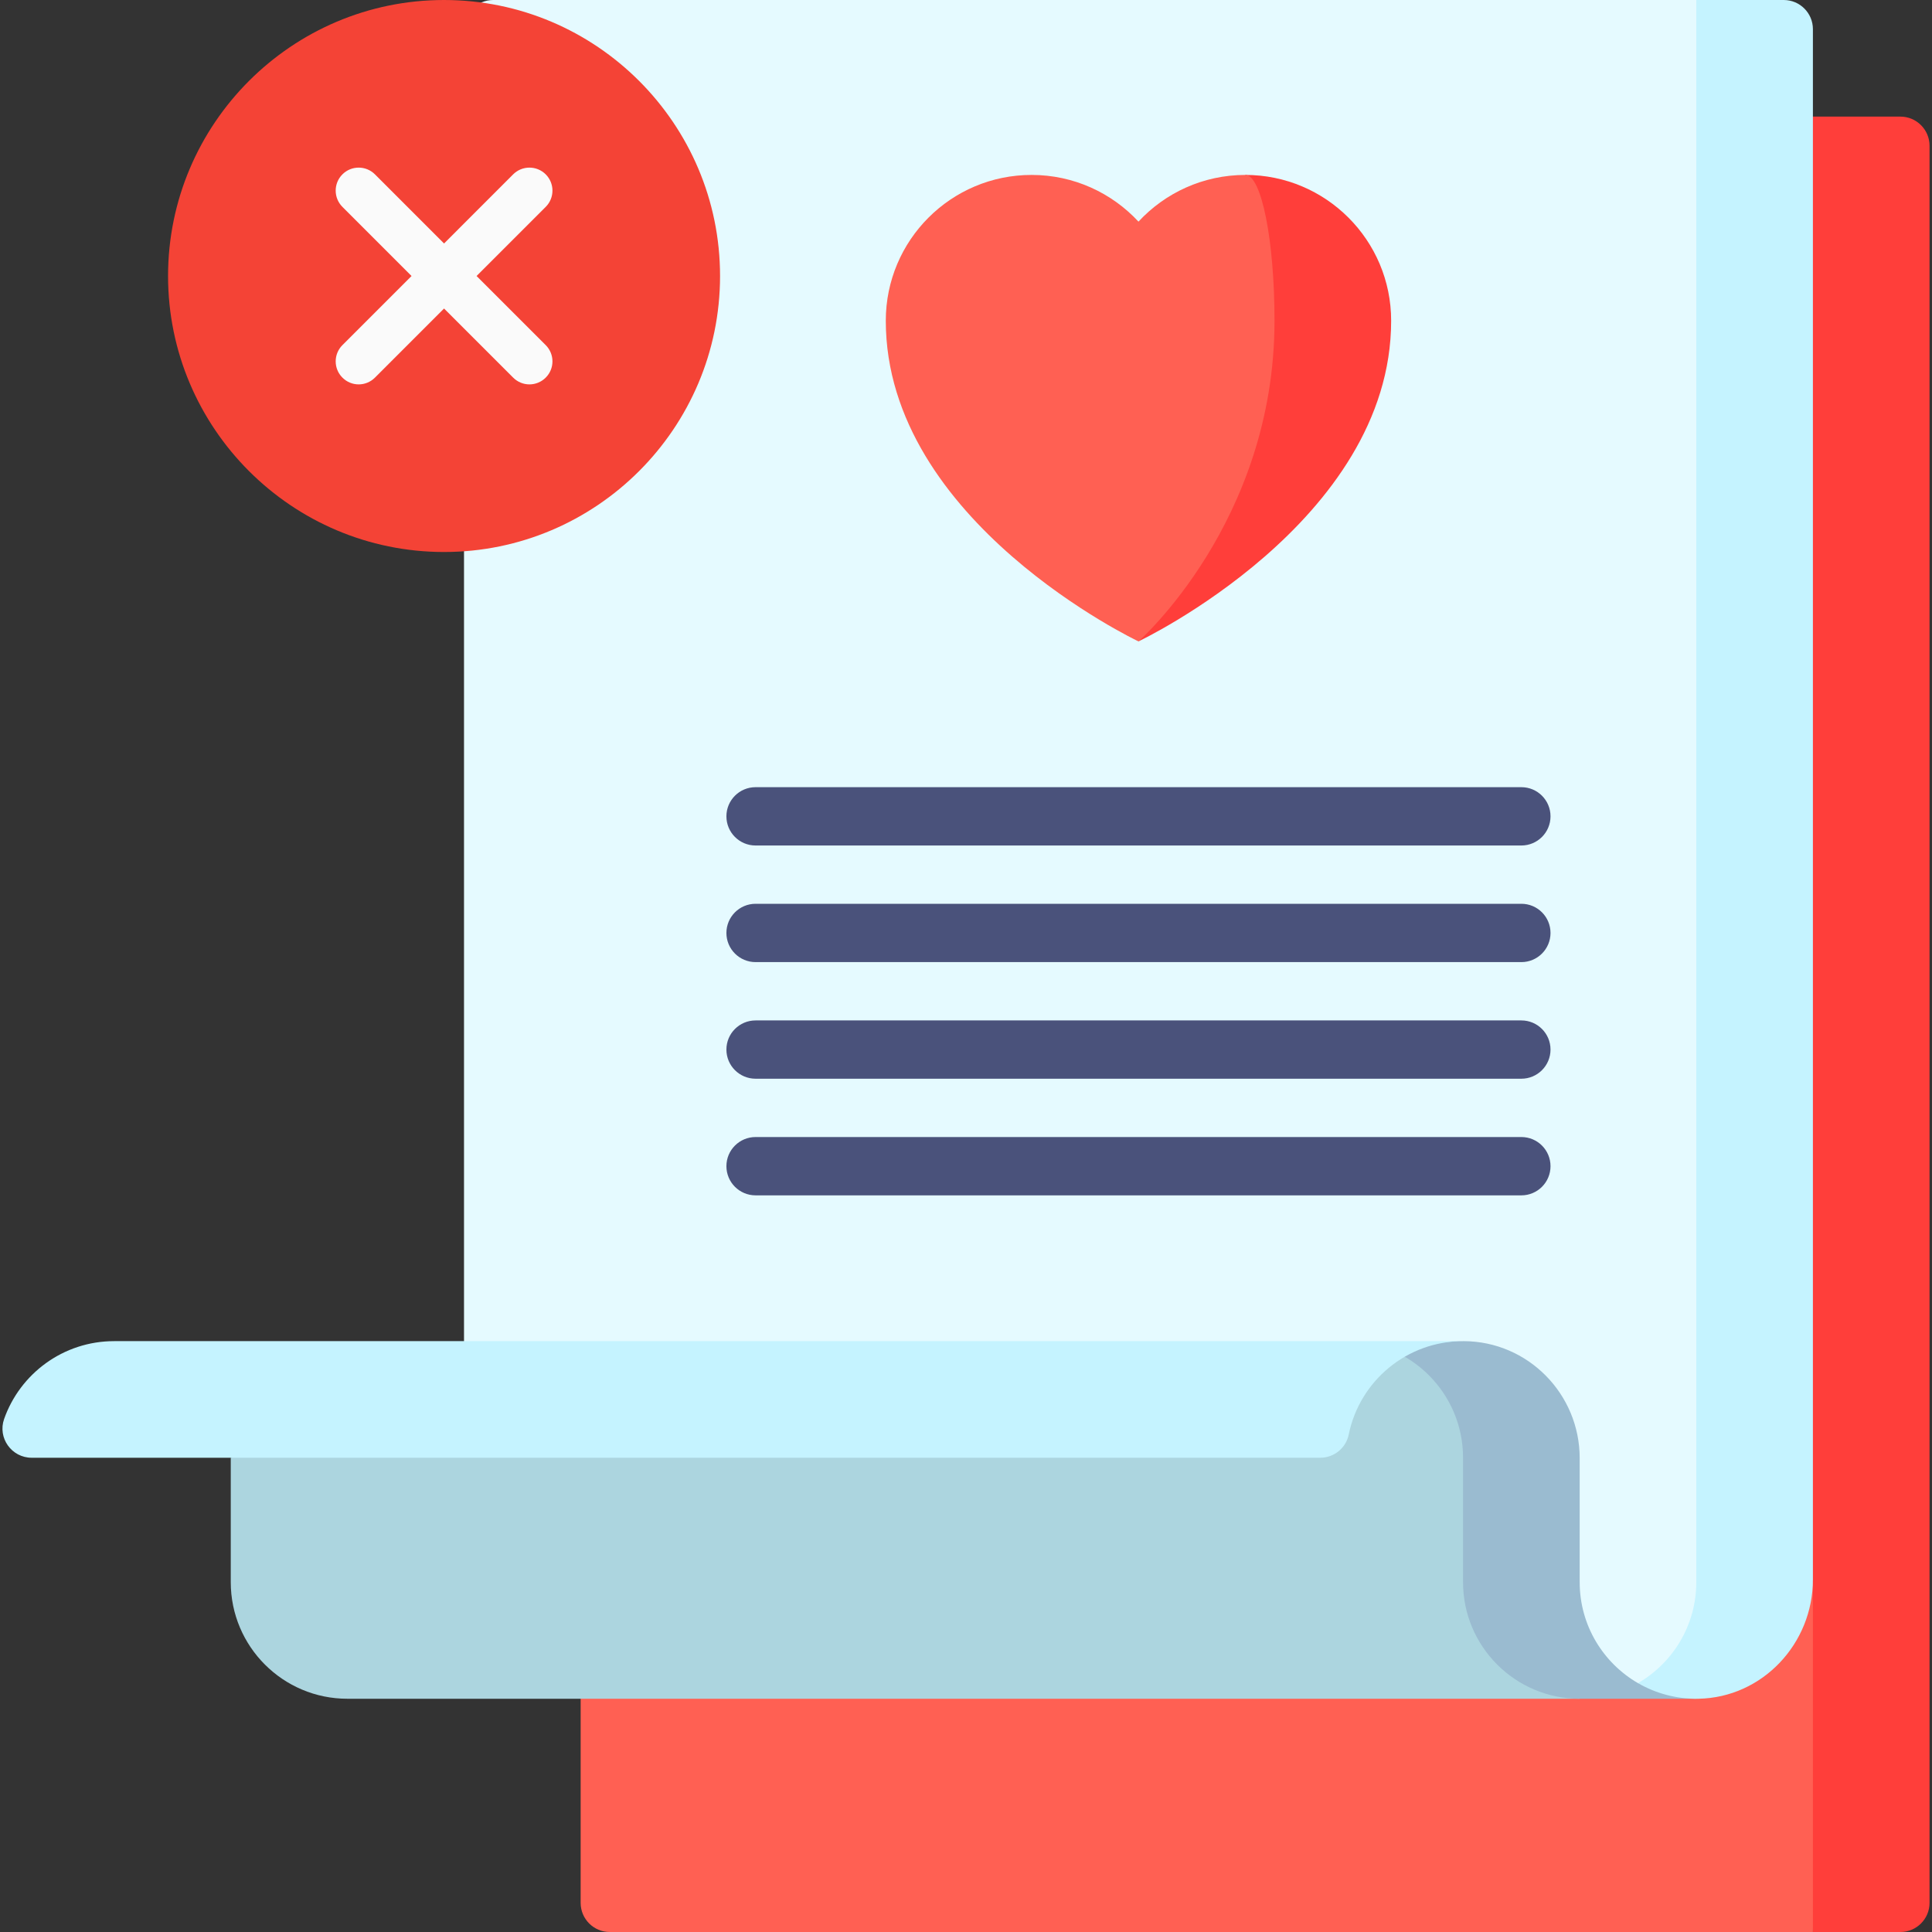 <svg width="70" height="70" viewBox="0 0 70 70" fill="none" xmlns="http://www.w3.org/2000/svg">
<rect x="0" y="0" width="70" height="70" fill="#333333" stroke="none"/>
<path d="M55.122 4.225L65.685 70H68.854C69.438 70 69.911 69.527 69.911 68.944V5.282C69.911 4.698 69.438 4.225 68.854 4.225H55.122Z" fill="#FF3E3A"/>
<path d="M21.038 57.324V68.944C21.038 69.527 21.51 70 22.094 70H65.685V57.324H21.038Z" fill="#FF6053"/>
<path d="M53.009 42.253L8.361 52.817V57.324C8.361 59.657 10.253 61.549 12.587 61.549H57.235L53.009 42.253Z" fill="#ACD5DF"/>
<path d="M48.784 42.253V48.591C51.118 48.591 53.009 50.483 53.009 52.817V57.324C53.009 59.657 54.901 61.549 57.235 61.549H61.46V42.253H48.784Z" fill="#9ABBD0"/>
<path d="M61.46 0L59.347 2.113V60.983C59.991 61.355 60.74 61.563 61.541 61.549C63.858 61.505 65.685 59.55 65.685 57.232V1.056C65.685 0.473 65.212 0 64.629 0L61.46 0Z" fill="#C5F3FF"/>
<path d="M16.812 1.056V50.704H48.286C49.452 49.402 51.147 48.585 53.033 48.592C55.36 48.6 57.235 50.505 57.235 52.832V57.324C57.235 58.888 58.085 60.252 59.347 60.983C60.61 60.252 61.46 58.888 61.46 57.324V0H17.869C17.285 0 16.812 0.473 16.812 1.056Z" fill="#E5FAFF"/>
<path d="M53.009 48.592H4.136C2.295 48.592 0.728 49.77 0.149 51.413C-0.092 52.099 0.421 52.817 1.148 52.817H47.834C48.336 52.817 48.769 52.464 48.868 51.972C49.26 50.043 50.965 48.592 53.009 48.592Z" fill="#C5F3FF"/>
<path d="M45.122 6.338L41.249 23.239C41.249 23.239 50.404 18.91 50.404 11.62C50.404 8.703 48.039 6.338 45.122 6.338Z" fill="#FF3E3A"/>
<path d="M46.178 11.62C46.178 8.703 45.705 6.338 45.122 6.338C43.591 6.338 42.213 6.99 41.249 8.03C40.284 6.99 38.906 6.338 37.376 6.338C34.459 6.338 32.094 8.703 32.094 11.62C32.094 18.91 41.249 23.239 41.249 23.239C41.249 23.239 46.178 18.91 46.178 11.62Z" fill="#FF6053"/>
<path d="M55.122 30.634H27.375C26.792 30.634 26.319 30.161 26.319 29.577C26.319 28.994 26.792 28.521 27.375 28.521H55.122C55.706 28.521 56.178 28.994 56.178 29.577C56.178 30.161 55.705 30.634 55.122 30.634Z" fill="#4A527B"/>
<path d="M55.122 34.859H27.376C26.792 34.859 26.319 34.386 26.319 33.803C26.319 33.219 26.792 32.746 27.376 32.746H55.122C55.706 32.746 56.178 33.219 56.178 33.803C56.178 34.386 55.705 34.859 55.122 34.859Z" fill="#4A527B"/>
<path d="M55.122 39.084H27.376C26.792 39.084 26.319 38.611 26.319 38.028C26.319 37.445 26.792 36.972 27.376 36.972H55.122C55.706 36.972 56.178 37.445 56.178 38.028C56.178 38.611 55.705 39.084 55.122 39.084Z" fill="#4A527B"/>
<path d="M55.122 43.31H27.376C26.792 43.31 26.319 42.837 26.319 42.253C26.319 41.67 26.792 41.197 27.376 41.197H55.122C55.706 41.197 56.178 41.67 56.178 42.253C56.178 42.837 55.705 43.31 55.122 43.31Z" fill="#4A527B"/>
<g clip-path="url(#clip0_17062_116809)">
<path d="M16.089 0C10.575 0 6.089 4.486 6.089 10C6.089 15.514 10.575 20 16.089 20C21.603 20 26.089 15.514 26.089 10C26.089 4.486 21.603 0 16.089 0Z" fill="#F44336"/>
<path d="M19.772 12.504C20.098 12.83 20.098 13.357 19.772 13.682C19.609 13.845 19.396 13.927 19.182 13.927C18.969 13.927 18.756 13.845 18.593 13.682L16.089 11.178L13.585 13.682C13.422 13.845 13.209 13.927 12.996 13.927C12.782 13.927 12.569 13.845 12.407 13.682C12.081 13.357 12.081 12.83 12.407 12.504L14.911 10L12.407 7.496C12.081 7.17 12.081 6.643 12.407 6.317C12.732 5.992 13.259 5.992 13.585 6.317L16.089 8.822L18.593 6.317C18.919 5.992 19.446 5.992 19.772 6.317C20.098 6.643 20.098 7.17 19.772 7.496L17.267 10L19.772 12.504Z" fill="#FAFAFA"/>
</g>
<defs>
<clipPath id="clip0_17062_116809">
<rect width="20" height="20" fill="white" transform="translate(6.089)"/>
</clipPath>
</defs>
</svg>
